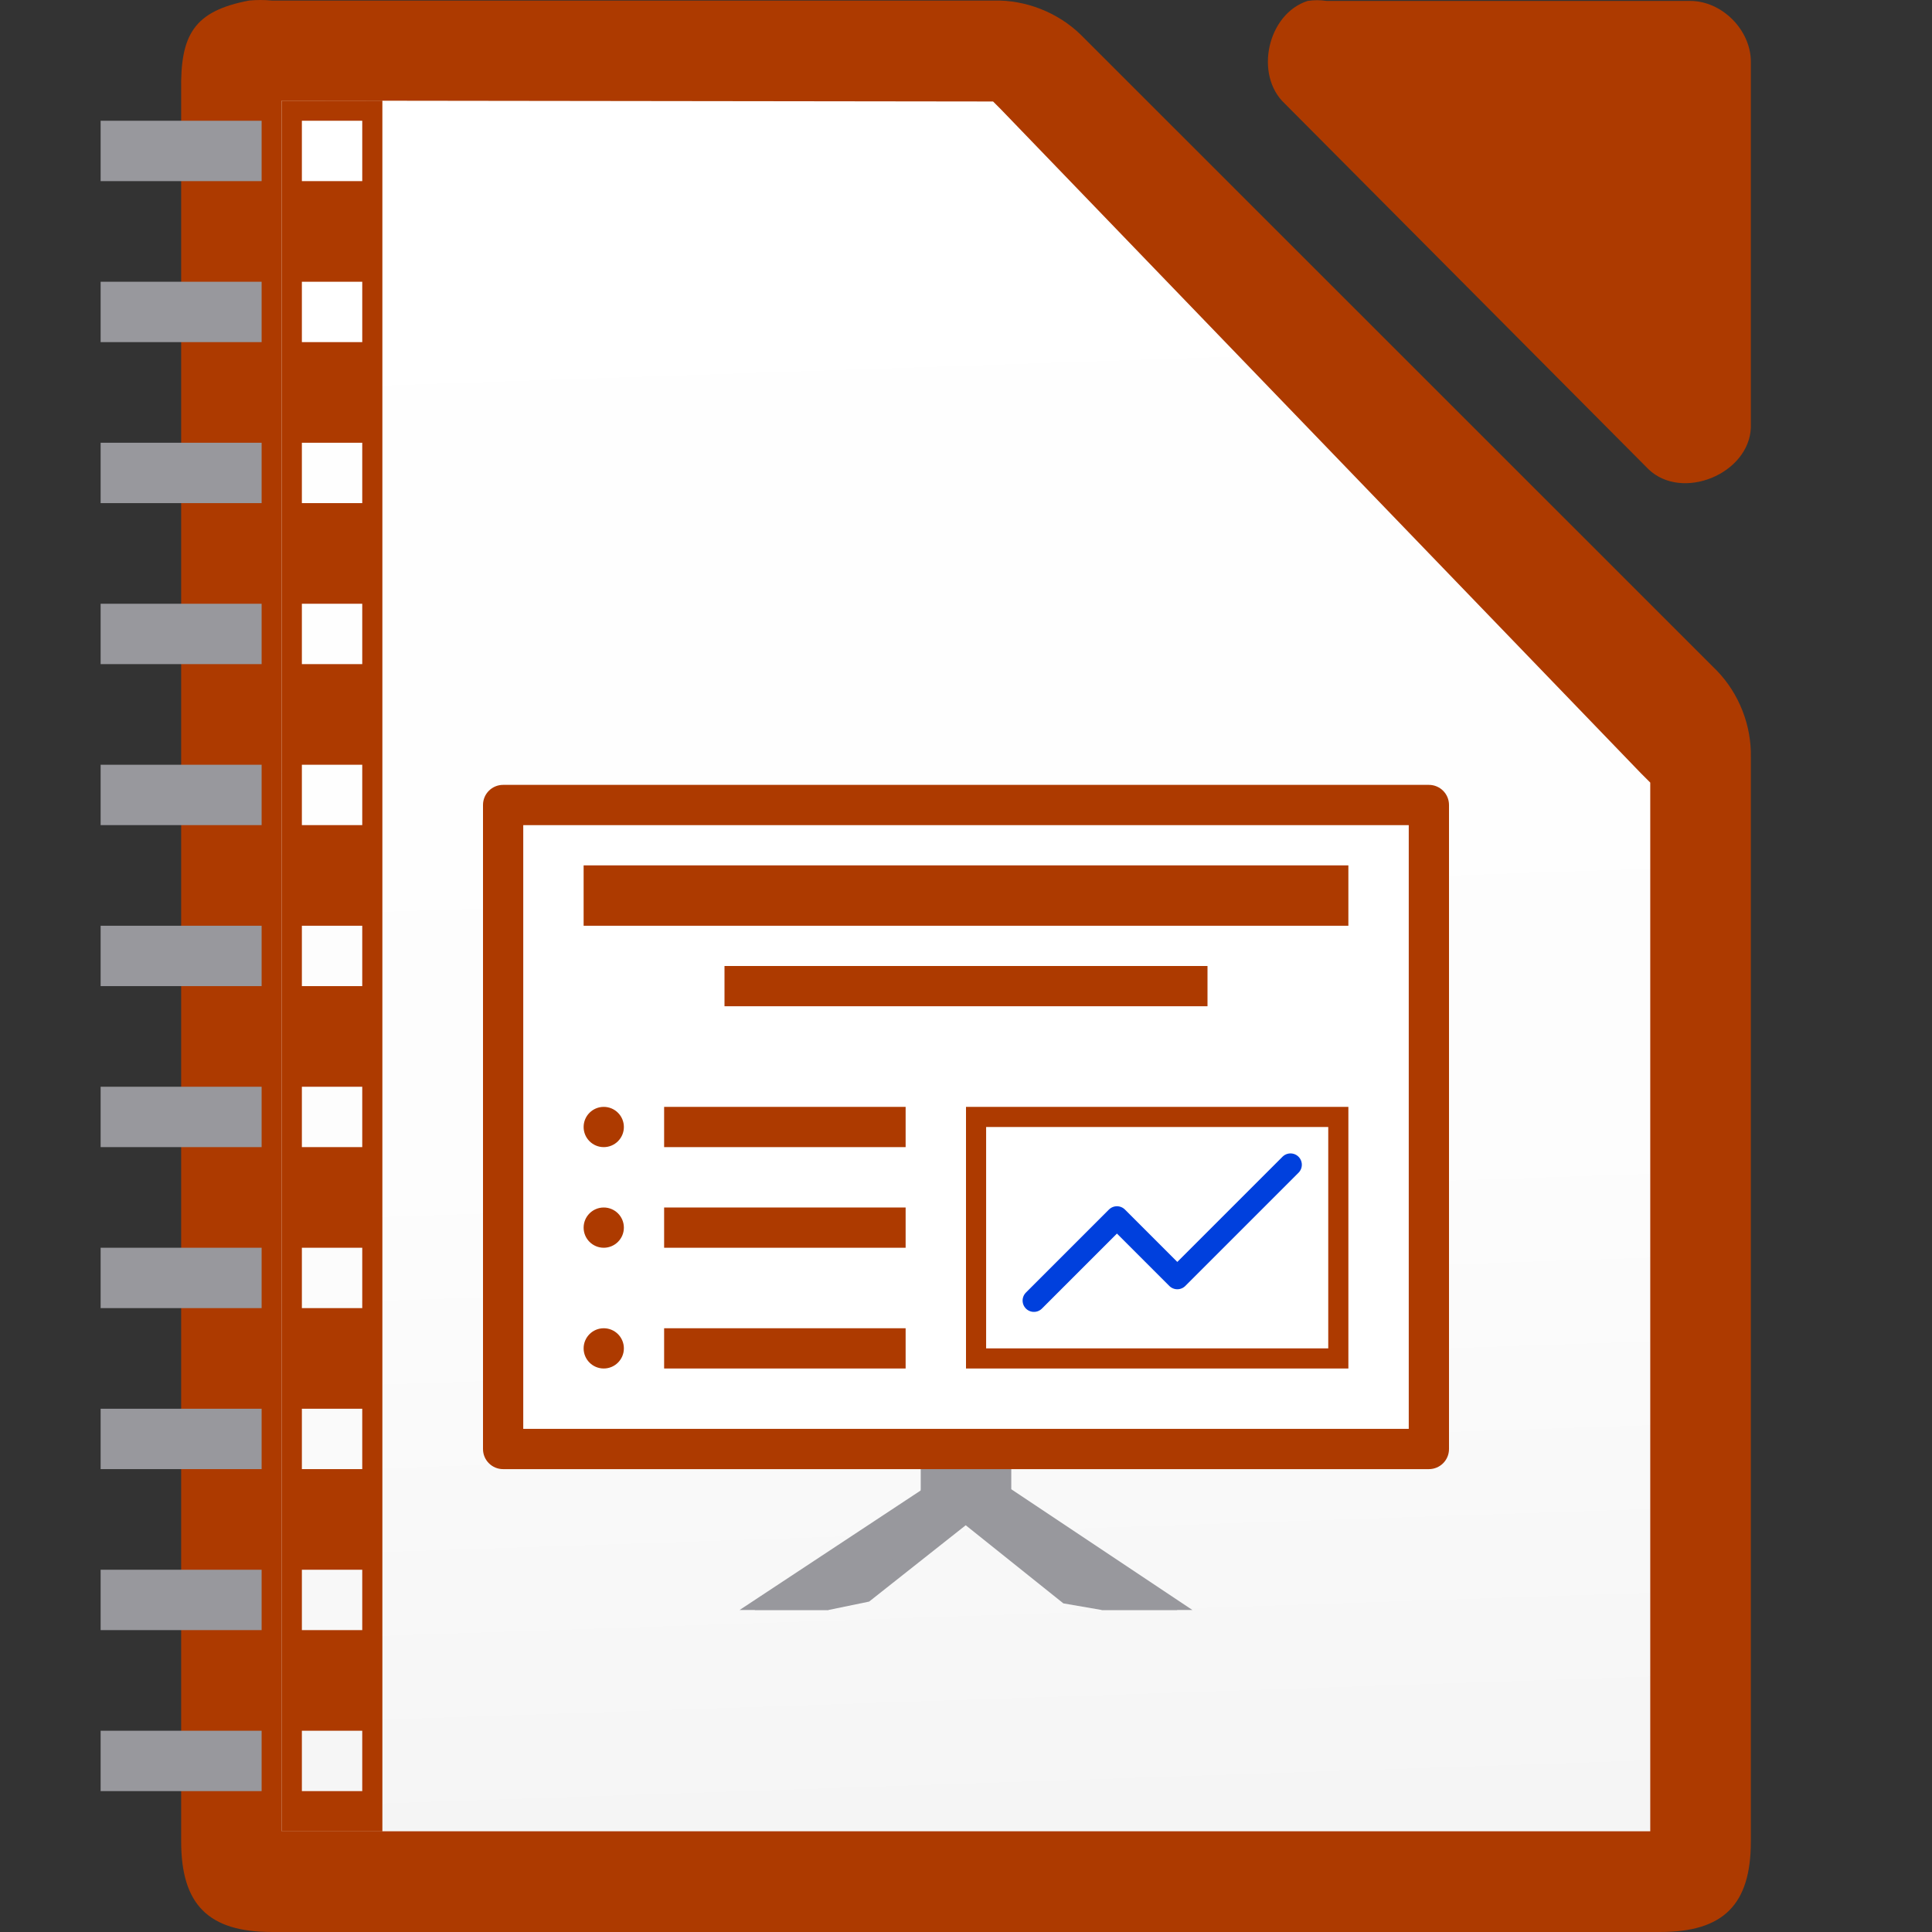 <svg height="96" width="96" xmlns="http://www.w3.org/2000/svg" xmlns:xlink="http://www.w3.org/1999/xlink"><rect width="100%" height="100%" fill="#333333" stroke="none"/><linearGradient id="a" gradientUnits="userSpaceOnUse" x1="52.256" x2="49.344" y1="90.569" y2="5.042"><stop offset="0" stop-color="#f5f5f5"/><stop offset=".389" stop-color="#fdfdfd"/><stop offset="1" stop-color="#fff"/></linearGradient><path d="m12.377.027c-2.75.525-3.424 1.7-3.375 4.498v86.976c0 3.141 1.358 4.498 4.5 4.498h68.997c3.141-0 4.499-1.358 4.5-4.498v-53.864c.036-1.584-.585-3.173-1.687-4.311l-31.621-31.612c-1.139-1.102-2.728-1.724-4.312-1.687h-35.876c-.374-.036-.751-.036-1.125 0z" fill="#ad3a00"/><path d="m14 5v1.5l.001 84.042v.454h1.5 64.999 1.5v-1.454-50-.656l-.469-.469-31.812-33-.375-.375h-.656l-33.188-.042z" fill="url(#a)" stroke-width="2"/><path d="m64.976.046c-1.997.64-2.669 3.68-1.129 5.109l18.071 18.166c1.669 1.591 4.995.23 5.082-2.081v-18.166c-0-1.585-1.435-3.027-3.012-3.028h-18.071c-.311-.048-.63-.048-.941 0z" fill="#ad3a00"/><g fill="#98989d"><path d="m46.591 74-9.091 6h3.663l2.024-.418 7.062-5.582z"/><path d="m49.5 74 9 6h-3.754l-1.907-.329-7.088-5.671z"/><path d="m45.841 74-9.091 6h4.409l7.591-6z"/><path d="m45.75 72.5h4.5v2.25h-4.5z"/><path d="m50.25 74 9 6h-4.5l-7.5-6z"/></g><rect fill="none" height="31.5" rx=".75" width="45" x="25.5" y="40.25"/><rect fill="#fff" height="31.5" rx=".75" width="45" x="25.5" y="40.25"/><rect fill="none" height="23.571" rx="1.5" transform="rotate(90)" width="11.756" x="59.994" y="-59.571"/><path d="m51.375 64.625 4.125-4.125 3 3 5.625-5.625" fill="none" stroke="#0040dd" stroke-linecap="round" stroke-linejoin="round" stroke-width="1.125"/><g fill="#ad3a00"><path d="m29 43h38v3h-38z"/><path d="m36 48h24v2h-24z"/><path d="m33 55h12v2h-12z"/><path d="m33 60h12v2h-12z"/><path d="m33 66h12v2h-12z"/><circle cx="30" cy="56" r="1"/><circle cx="30" cy="61" r="1"/><circle cx="30" cy="67" r="1"/><path d="m48 55v13h19v-13zm1 1h17v11h-17z"/><path d="m25 39c-.554 0-1 .446-1 1v32c0 .554.446 1 1 1h46c.554 0 1-.446 1-1v-32c0-.554-.446-1-1-1zm1 2h44v30h-44z"/></g><path d="m14 5v86h5v-86zm1 1h3v3h-3zm0 8h3v3h-3zm0 8h3v3h-3zm0 8h3v3h-3zm0 8h3v3h-3zm0 8h3v3h-3zm0 8h3v3h-3zm0 8h3v3h-3zm0 8h3v3h-3zm0 8h3v3h-3zm0 8h3v3h-3z" fill="#ad3a00"/><path d="m5 6v3h8v-3zm0 8v3h8v-3zm0 8v3h8v-3zm0 8v3h8v-3zm0 8v3h8v-3zm0 8v3h8v-3zm0 8v3h8v-3zm0 8v3h8v-3zm0 8v3h8v-3zm0 8v3h8v-3zm0 8v3h8v-3z" fill="#98989d"/></svg>
